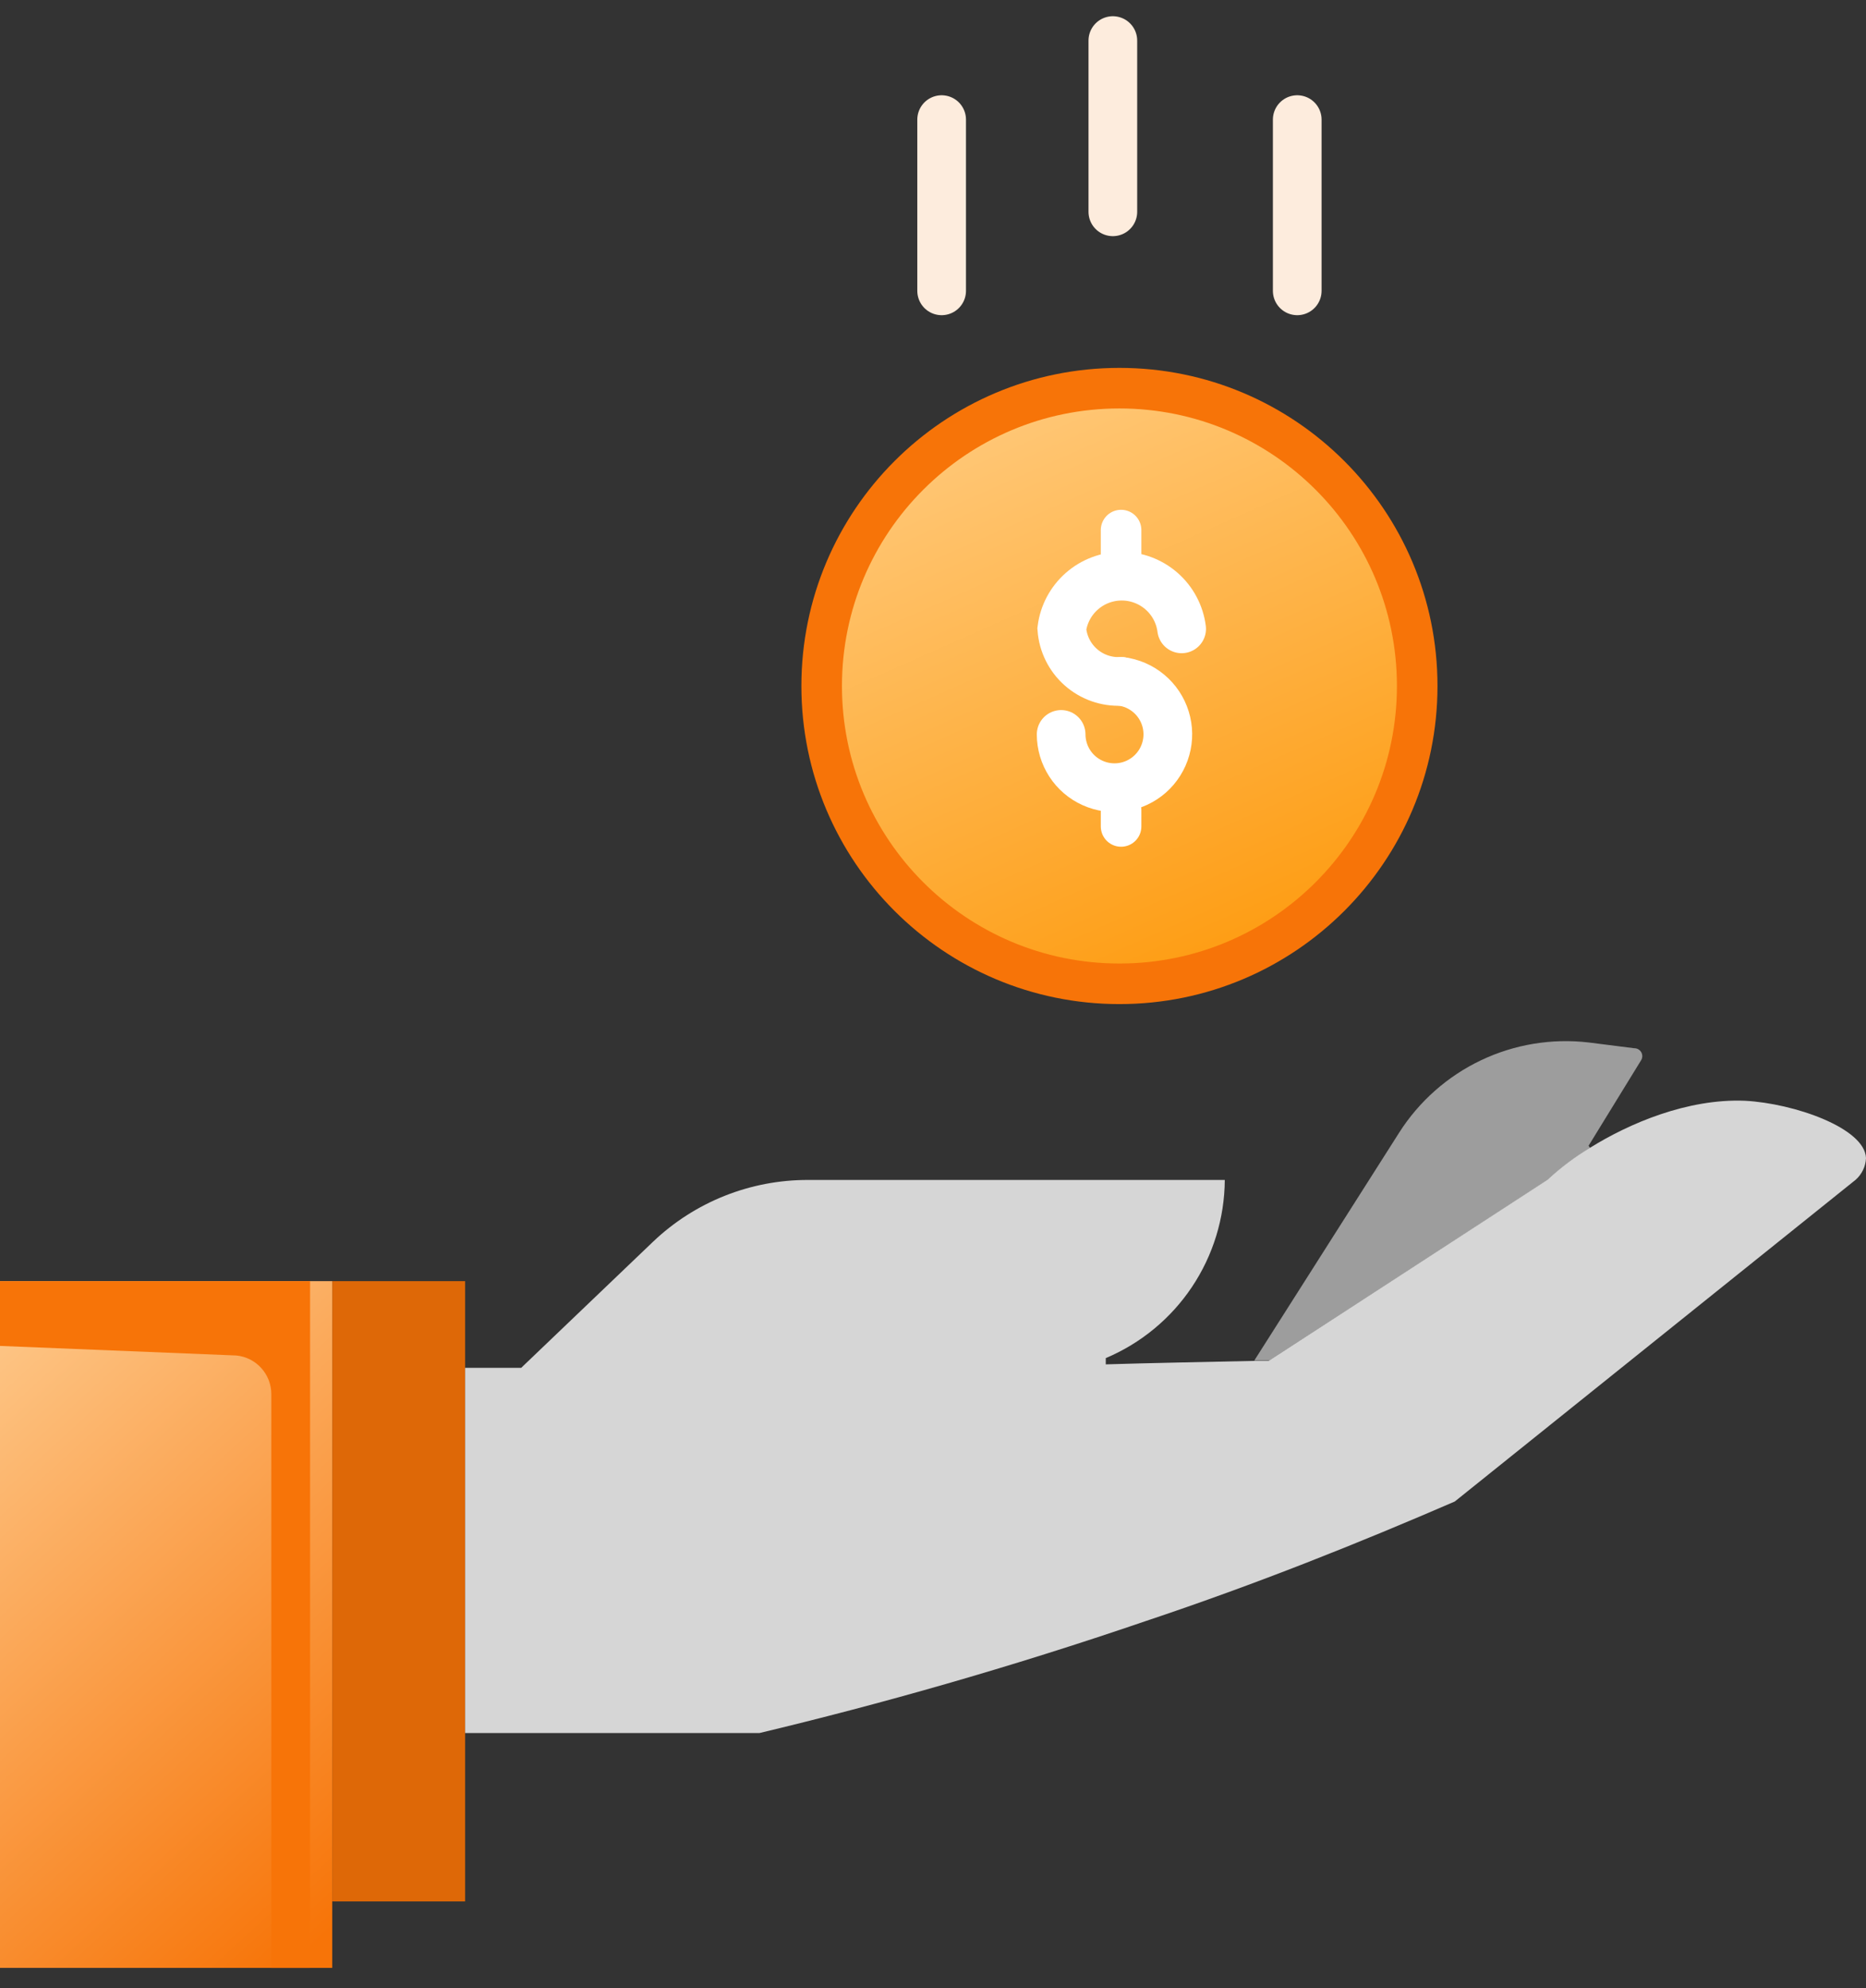 <svg width="92" height="98" viewBox="0 0 92 98" fill="none" xmlns="http://www.w3.org/2000/svg">
<rect x="0" y="0" width="92" height="98" fill="#333333" stroke="none"/>
<path d="M22.933 85.748V93.731H18.019H16.381V63.154H22.933V67.674V85.748Z" fill="#DE6807"/>
<path d="M16.381 93.07V97.007H0V63.154H16.381V93.07Z" fill="url(#paint0_linear)"/>
<path d="M80.572 51.673C80.641 51.671 80.71 51.689 80.771 51.723C80.832 51.757 80.883 51.807 80.918 51.868C80.953 51.929 80.971 51.997 80.97 52.067C80.969 52.137 80.949 52.206 80.912 52.265L78.323 56.478L78.396 56.591C77.645 57.041 76.943 57.569 76.302 58.166L62.578 67.07H61.839L68.981 55.837C69.964 54.291 71.363 53.054 73.016 52.267C74.67 51.48 76.512 51.176 78.332 51.389L80.572 51.673Z" fill="#9D9D9D"/>
<path d="M61.807 67.086H62.545L76.295 58.158C76.936 57.561 77.637 57.033 78.389 56.583C80.329 55.374 83.202 54.148 86.034 54.262C88.469 54.392 91.943 55.609 92 57.086C91.992 57.29 91.942 57.49 91.854 57.674C91.766 57.858 91.642 58.023 91.489 58.158L71.725 74.017C67.058 76.038 61.985 78.075 56.49 79.91C49.754 82.215 43.358 84.017 37.449 85.429H22.933V67.427H25.697L32.19 61.218C34.254 59.249 37 58.156 39.852 58.166H60.386C60.375 60.043 59.813 61.876 58.77 63.437C57.727 64.998 56.248 66.219 54.518 66.948V67.256C56.596 67.191 59.607 67.134 61.807 67.086Z" fill="#D6D6D6"/>
<path d="M54.867 2V10.441" stroke="#FDECDD" stroke-width="2.4" stroke-miterlimit="10" stroke-linecap="round"/>
<path d="M46.426 5.896V14.337" stroke="#FDECDD" stroke-width="2.4" stroke-miterlimit="10" stroke-linecap="round"/>
<path d="M63.958 5.896V14.337" stroke="#FDECDD" stroke-width="2.4" stroke-miterlimit="10" stroke-linecap="round"/>
<path d="M0 63.154V66.347L11.649 66.819C12.123 66.864 12.562 67.085 12.881 67.438C13.201 67.791 13.378 68.25 13.377 68.727V97.007H15.288V63.154H0Z" fill="#F77408"/>
<path d="M69.873 33.816C69.873 41.924 63.3 48.497 55.192 48.497C47.084 48.497 40.511 41.924 40.511 33.816C40.511 25.708 47.084 19.135 55.192 19.135C63.3 19.135 69.873 25.708 69.873 33.816Z" fill="url(#paint1_linear)" stroke="#F77408" stroke-width="2"/>
<path d="M55.273 33.589C55.775 33.652 56.248 33.858 56.636 34.183C57.025 34.508 57.31 34.938 57.46 35.421C57.61 35.905 57.617 36.421 57.48 36.908C57.344 37.396 57.069 37.833 56.691 38.169C56.311 38.504 55.844 38.723 55.343 38.799C54.843 38.875 54.331 38.805 53.87 38.597C53.408 38.39 53.016 38.054 52.741 37.629C52.466 37.204 52.319 36.709 52.318 36.203" stroke="white" stroke-width="2.4" stroke-miterlimit="10" stroke-linecap="round"/>
<path d="M58.259 31C58.167 30.282 57.816 29.622 57.272 29.144C56.728 28.666 56.029 28.402 55.305 28.402C54.581 28.402 53.881 28.666 53.338 29.144C52.794 29.622 52.443 30.282 52.351 31C52.405 31.727 52.74 32.405 53.286 32.888C53.832 33.372 54.544 33.623 55.273 33.59" stroke="white" stroke-width="2.4" stroke-miterlimit="10" stroke-linecap="round"/>
<path d="M55.273 26.13V27.754" stroke="white" stroke-width="2" stroke-miterlimit="10" stroke-linecap="round"/>
<path d="M55.273 39.928V40.74" stroke="white" stroke-width="2" stroke-miterlimit="10" stroke-linecap="round"/>
<defs>
<linearGradient id="paint0_linear" x1="12.405" y1="98.738" x2="-16.238" y2="67.431" gradientUnits="userSpaceOnUse">
<stop stop-color="#F77408"/>
<stop offset="1" stop-color="#FFDDAA"/>
</linearGradient>
<linearGradient id="paint1_linear" x1="63.261" y1="51.101" x2="43.538" y2="6.552" gradientUnits="userSpaceOnUse">
<stop stop-color="#FE9603"/>
<stop offset="1" stop-color="#FFDDAA"/>
</linearGradient>
</defs>
</svg>
